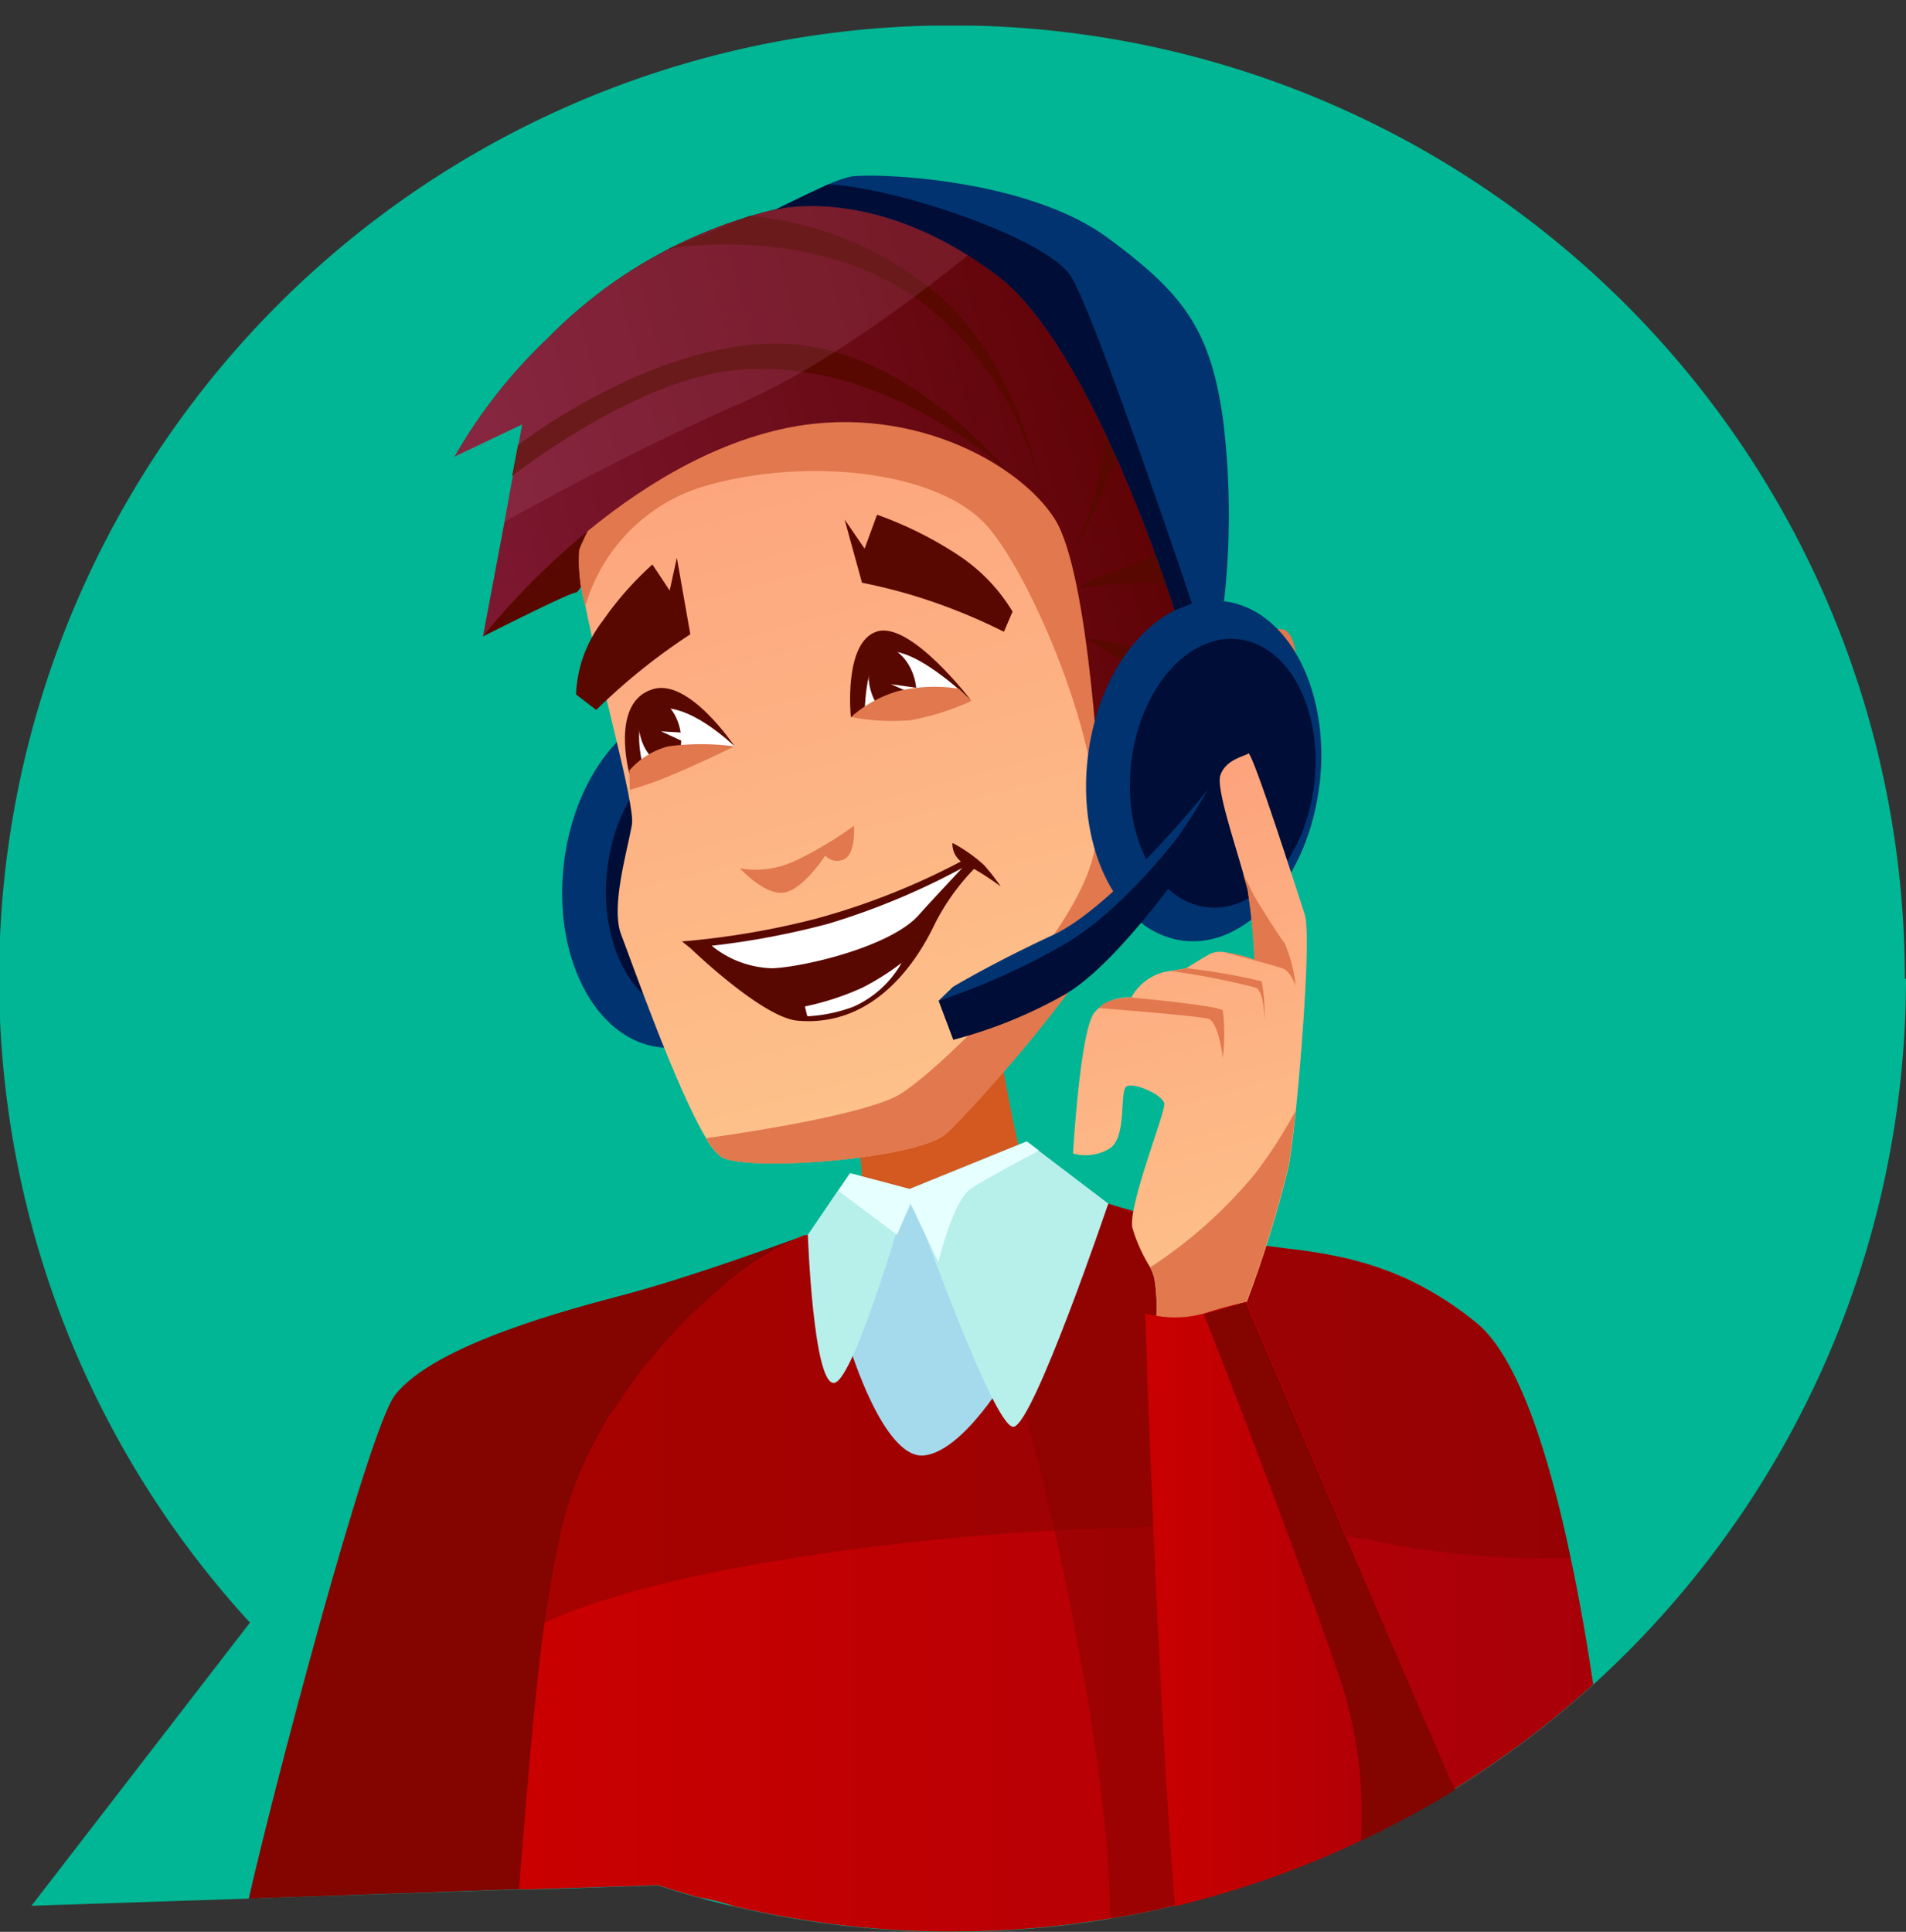 <svg xmlns="http://www.w3.org/2000/svg" xmlns:xlink="http://www.w3.org/1999/xlink" viewBox="0 0 130.24 132"><rect x="0" y="0" width="130.24" height="132" fill="#333333" stroke="none"/><defs><style>.cls-1{fill:none;}.cls-2{clip-path:url(#clip-path);}.cls-3{fill:#00b694;}.cls-4{fill:#003370;}.cls-5{fill:#000d36;}.cls-6{fill:#d35921;}.cls-7{fill:#590800;}.cls-8{clip-path:url(#clip-path-3);}.cls-9{fill:url(#Безымянный_градиент_4);}.cls-10{fill:#fff;}.cls-11{fill:#e1784e;}.cls-12{clip-path:url(#clip-path-5);}.cls-13{fill:url(#Безымянный_градиент_2);}.cls-14{opacity:0.2;}.cls-15{clip-path:url(#clip-path-7);}.cls-16{fill:#b26485;}.cls-17{fill:#840400;}.cls-18{clip-path:url(#clip-path-8);}.cls-19{fill:url(#Безымянный_градиент_5);}.cls-20{opacity:0.5;}.cls-21{clip-path:url(#clip-path-10);}.cls-22{clip-path:url(#clip-path-11);}.cls-23{clip-path:url(#clip-path-12);}.cls-24{fill:url(#Безымянный_градиент_4-2);}.cls-25{fill:#a4daec;}.cls-26{fill:#b7efeb;}.cls-27{fill:#e6ffff;}.cls-28{clip-path:url(#clip-path-14);}.cls-29{fill:url(#Безымянный_градиент_5-2);}</style><clipPath id="clip-path" transform="translate(0)"><rect class="cls-1" y="1.75" width="130.24" height="130.25"/></clipPath><clipPath id="clip-path-3" transform="translate(0)"><path class="cls-1" d="M49.89,28c-6.33,1-9.63,7.89-10.3,9.59A11.09,11.09,0,0,0,40,41.4c1,5.14,3.41,13.59,3.18,14.94-.32,1.84-1.46,5.61-.74,7.51.62,1.59,3.73,10.48,5.81,13.92a3.86,3.86,0,0,0,1.06,1.3c1.83,1,13.48.13,15.37-1.64s10.3-11.1,11.47-15c1.43-4.8-.67-25.06-4.6-29.36-3.21-3.51-11.41-5.38-17.75-5.38a24.55,24.55,0,0,0-3.92.29"/></clipPath><linearGradient id="Безымянный_градиент_4" y1="132.01" x2="1" y2="132.01" gradientTransform="matrix(0, -52.02, -52.02, 0, 6925.2, 78.58)" gradientUnits="userSpaceOnUse"><stop offset="0" stop-color="#fdc38b"/><stop offset="1" stop-color="#fda37d"/></linearGradient><clipPath id="clip-path-5" transform="translate(0)"><path class="cls-1" d="M58.47,13.48a32.29,32.29,0,0,0-21.05,9.63,35.2,35.2,0,0,0-6.36,8.09L35.68,29l-1.21,6.68L33,43.49S41.81,32,53.27,29.35c8.7-2,16.39,2.29,18.81,6.12s3.13,19.6,3.13,19.6l1.33-.36a18.25,18.25,0,0,1,3.2-7.46s4.07-16.31,2.91-20.54c-.77-2.79-7.64-7.93-14.48-10.92a24.09,24.09,0,0,0-9-2.33l-.72,0"/></clipPath><linearGradient id="Безымянный_градиент_2" y1="132.04" x2="1" y2="132.04" gradientTransform="matrix(52.28, 0, 0, -52.28, 31.47, 6937.63)" gradientUnits="userSpaceOnUse"><stop offset="0" stop-color="#7d1831"/><stop offset="1" stop-color="#5c0000"/></linearGradient><clipPath id="clip-path-7" transform="translate(0)"><rect class="cls-1" x="31.06" y="13.46" width="37.11" height="22.2"/></clipPath><clipPath id="clip-path-8" transform="translate(0)"><path class="cls-1" d="M75.76,82.24l0,0,0,0s0,0,0,0l-.06.09c0,.05-.07.11-.11.19l0,0a2.75,2.75,0,0,0-.15.25.17.17,0,0,0,0,.07l-.19.3-1,1.56c-.11.18-.23.35-.35.54-.61.94-1.31,2-2.08,3.14l-.26.38c-.25.38-.52.76-.79,1.15l-.77,1.08c-.41.58-.83,1.16-1.26,1.72h0l0,0,0,.05c-.4.53-.8,1-1.2,1.54a25.91,25.91,0,0,1-2.9,3.15l-.32.26a4.52,4.52,0,0,1-.91.59.46.46,0,0,1-.15.06l-.31.09-.17,0a.86.86,0,0,1-.36-.08,2.24,2.24,0,0,1-.45-.31,1,1,0,0,1-.19-.18l-.29-.31q-.12-.14-.24-.3c-.08-.1-.16-.22-.24-.33A14,14,0,0,1,60.07,96l-.25-.45c-.21-.38-.42-.79-.63-1.21s-.41-.85-.61-1.29l-.24-.53c-.08-.18-.16-.37-.25-.56h0c-.6-1.38-1.15-2.79-1.61-4-.11-.32-.22-.62-.33-.9h0c-.51-1.38-.85-2.38-.92-2.61l0-.05-.06,0h0l-.11,0-.13,0-.33.15a21.42,21.42,0,0,0-4,2.37c-.42.3-.83.62-1.24,1a33.07,33.07,0,0,0-2.89,2.68l-.83.89c-.69.76-1.36,1.57-2,2.4-.26.35-.51.7-.76,1.05s-.67,1-1,1.46-.6,1-.89,1.49a26.81,26.81,0,0,0-1.77,3.79c-.15.38-.28.76-.39,1.14s-.23.75-.32,1.13c-.45,1.81-.89,4.27-1.29,6.89-.66,4.35-1.37,13.43-1.76,18.25l1,0,8.5-.28c.94.31,1.89.59,2.84.85a14.78,14.78,0,0,1,2.4.6h0a64.46,64.46,0,0,0,14,1.72h.92a64.48,64.48,0,0,0,10.74-.89c1.5-.24,3-.54,4.44-.89.81-.19,1.61-.4,2.41-.63a65.09,65.09,0,0,0,26.16-14.48c-.39-2.61-.9-5.63-1.55-8.67-1.43-6.79-3.52-13.63-6.39-16a22.9,22.9,0,0,0-4.32-2.81l-.43-.21a22.14,22.14,0,0,0-2.62-1l-.45-.13-1-.27-1-.21c-1.78-.36-3.35-.49-4.64-.67-.32,0-.62-.1-.9-.16l-.8-.18-.9-.22-1.45-.38-.5-.14-.64-.18L81,83.81l-1.23-.35-.36-.11-.38-.11-.42-.12-.64-.2-.58-.18c-.18-.05-.36-.1-.52-.16l-.07,0-.54-.16-.25-.08-.29-.09Z"/></clipPath><linearGradient id="Безымянный_градиент_5" y1="132" x2="1" y2="132" gradientTransform="matrix(73.41, 0, 0, -73.41, 35.46, 9797.48)" gradientUnits="userSpaceOnUse"><stop offset="0" stop-color="#ca0000"/><stop offset="1" stop-color="#a80009"/></linearGradient><clipPath id="clip-path-10" transform="translate(0)"><rect class="cls-1" x="37.22" y="82.24" width="70.1" height="28.64"/></clipPath><clipPath id="clip-path-11" transform="translate(0)"><rect class="cls-1" x="68.55" y="82.24" width="17.82" height="48.88"/></clipPath><clipPath id="clip-path-12" transform="translate(0)"><path class="cls-1" d="M85.27,51.51c-.28.17-1.55.41-1.89,1.49-.27.88,1,4.63,1.58,6.71h0c.14.48.25.86.31,1.11a39.6,39.6,0,0,1,.45,4.75,10.08,10.08,0,0,0-2.06-.51,1.72,1.72,0,0,0-.94.1c-.75.41-1.67,1-1.67,1l-1.48.25a3.55,3.55,0,0,0-2.27,1.75,3.07,3.07,0,0,0-2.5,1c-1,1.16-1.48,9.66-1.48,9.66a3.17,3.17,0,0,0,2.48-.33c1.25-.75.67-3.92,1.17-4.25s2.5.58,2.59,1.17-2.51,7-2.18,8.5a10.82,10.82,0,0,0,1.2,2.66h0a4.34,4.34,0,0,1,.3.78A12.47,12.47,0,0,1,79,90.2c0,.8-.1,1.42-.1,1.42,2.66,1.46,5.75-1.2,5.75-1.2s.2-.53.51-1.38a78.59,78.59,0,0,0,2.91-9.37c.14-.81.31-2.18.48-3.82.5-4.93,1-12.23.6-13.38-.5-1.52-3.52-11-3.85-11h0"/></clipPath><linearGradient id="Безымянный_градиент_4-2" y1="132.01" y2="132.01" gradientTransform="matrix(0, -38.03, -38.03, 0, 5102.37, 91.3)" xlink:href="#Безымянный_градиент_4"/><clipPath id="clip-path-14" transform="translate(0)"><path class="cls-1" d="M85.13,88.95,85,89c-.31.07-1,.23-2,.52l-.77.24a7.35,7.35,0,0,1-3.25.14,5.73,5.73,0,0,1-.73-.14s.2,6.35.56,14.61.86,18.32,1.48,25.88c.81-.19,1.61-.4,2.41-.63a64.3,64.3,0,0,0,16.74-7.37l0,0c-1.7-3.88-4.63-10.73-7.4-17.2-3.37-7.86-6.49-15.18-6.82-16l0-.07Z"/></clipPath><linearGradient id="Безымянный_градиент_5-2" x1="0" y1="132" x2="1" y2="132" gradientTransform="matrix(21.19, 0, 0, -21.19, 78.26, 2906.73)" xlink:href="#Безымянный_градиент_5"/></defs><title>s-as-2</title><g id="Слой_2" data-name="Слой 2"><g id="Слой_1-2" data-name="Слой 1"><g class="cls-2"><g class="cls-2"><path class="cls-3" d="M130.24,66.87a65.19,65.19,0,0,1-30.79,55.35,64.34,64.34,0,0,1-16.74,7.37c-.8.23-1.6.44-2.41.63-1.46.35-2.94.65-4.44.89a64.49,64.49,0,0,1-10.74.89H64.2a64.45,64.45,0,0,1-14-1.72h0q-1.21-.27-2.4-.6c-1-.26-1.9-.54-2.84-.85l-8.5.28-1,0L17,129.73l-14.85.49,14.93-19.35,0,0a65.11,65.11,0,1,1,113.08-44" transform="translate(0)"/><path class="cls-4" d="M54.37,60.9c-.76,6.41-4.92,11.18-9.3,10.66S37.77,65.42,38.53,59s4.92-11.18,9.3-10.66,7.3,6.13,6.54,12.54" transform="translate(0)"/><path class="cls-5" d="M54,60.86c-.6,5.06-3.89,8.82-7.34,8.41s-5.76-4.84-5.16-9.9,3.88-8.82,7.34-8.41,5.76,4.84,5.16,9.9" transform="translate(0)"/><path class="cls-6" d="M68.39,72.11s1.25,7.5,1.88,8.13,5.51,2,5.51,2S70,85.79,65.12,86.89s-13.36-.46-13.36-.46,5.71-3.28,6.63-4.36.25-3.71.25-3.71Z" transform="translate(0)"/><path class="cls-7" d="M33,43.49s5.91-3,6.35-3,3.1-6,3.1-6-7.07,4.62-7.87,6.22A30.17,30.17,0,0,1,33,43.49" transform="translate(0)"/></g><g class="cls-8"><rect class="cls-9" x="33.16" y="23.57" width="50.7" height="60.66" transform="translate(-12.17 17.39) rotate(-15.34)"/></g><g class="cls-2"><path class="cls-10" d="M50.2,51s-3.85-3.58-5.59-2.75-1.15,4.5-1.15,4.5.94-.19,2.39-.56S50.2,51,50.2,51" transform="translate(0)"/><path class="cls-10" d="M58.14,49a9.24,9.24,0,0,0,3,.06,30.11,30.11,0,0,0,5.21-1.18s-4-4.16-5.75-3.7S58.14,49,58.14,49" transform="translate(0)"/><path class="cls-7" d="M58.91,39.85l-1.2-4.36,1.37,2,.85-2.32A25.66,25.66,0,0,1,65.58,38a12.11,12.11,0,0,1,3.61,3.79l-.59,1.38a39.12,39.12,0,0,0-6.1-2.45c-1.89-.58-3.59-.9-3.59-.9" transform="translate(0)"/><path class="cls-7" d="M47.17,43.34l-.92-5.23-.49,2.24-1.18-1.78a22.07,22.07,0,0,0-3.37,3.82,8.85,8.85,0,0,0-1.85,5.06l1.38,1.06a42.12,42.12,0,0,1,6.43-5.17" transform="translate(0)"/><path class="cls-7" d="M59.07,49,58.14,49s-.53-5.12,1.78-5.85,6.46,4.74,6.46,4.74-4.2-4.14-6.14-3.26C59.09,45.1,59.07,49,59.07,49" transform="translate(0)"/><path class="cls-7" d="M62.47,46.3c.39,1.36,0,2.65-.79,2.89s-1.8-.68-2.18-2,0-2.65.78-2.89,1.8.68,2.19,2" transform="translate(0)"/><path class="cls-7" d="M46.42,49.63c.33,1.22,0,2.37-.72,2.57s-1.6-.62-1.93-1.84,0-2.37.72-2.57,1.6.62,1.93,1.84" transform="translate(0)"/><path class="cls-7" d="M50.2,51s-3.14-4.72-5.62-3.9C41.68,48,43,52.84,43,52.84l1-.27s-1.09-3.62.7-4.11C47,47.84,50.2,51,50.2,51" transform="translate(0)"/><polygon class="cls-10" points="48.37 50.17 45.17 49.97 47.32 50.96 48.37 50.17"/><polygon class="cls-10" points="64.12 47.21 60.88 46.75 63.13 47.74 64.12 47.21"/><path class="cls-7" d="M46.58,64.31l.6.48s4.88,4.72,7.3,4.95c5.28.48,8.17-4.1,9.29-6.39A15.32,15.32,0,0,1,66.93,59l-.56-.52a48.36,48.36,0,0,1-10.6,4.29,54.8,54.8,0,0,1-9.2,1.56" transform="translate(0)"/><path class="cls-7" d="M65.13,57.62a10.54,10.54,0,0,1,2.11,1.49,14.36,14.36,0,0,1,1.14,1.46,20,20,0,0,0-2.3-1.47,1.53,1.53,0,0,1-1-1.48" transform="translate(0)"/><path class="cls-11" d="M58.38,56.41a25.45,25.45,0,0,1-4.09,2.43,6.37,6.37,0,0,1-3.72.5s1.68,1.85,3,1.65,2.82-2.53,2.82-2.53a1.1,1.1,0,0,0,1.37.21c.73-.48.59-2.26.59-2.26" transform="translate(0)"/><path class="cls-11" d="M65.52,47.06a10.59,10.59,0,0,0-4.22.18A8.51,8.51,0,0,0,58.14,49a15.48,15.48,0,0,0,4.09.21,17.15,17.15,0,0,0,4.15-1.32Z" transform="translate(0)"/><path class="cls-11" d="M43,52.65A5.33,5.33,0,0,1,45.65,51a17.07,17.07,0,0,1,4.54,0s-2.38,1.16-4.15,1.9a24.53,24.53,0,0,1-3,1.07Z" transform="translate(0)"/><path class="cls-11" d="M76.17,62.43C75,66.33,66.6,75.67,64.7,77.43s-13.54,2.68-15.38,1.64a3.85,3.85,0,0,1-1.06-1.3s10.58-1.41,13.23-3,12.41-11,13.34-16.9-4-17.86-7.22-21.75S55.47,31.2,48.41,33.14A12.06,12.06,0,0,0,40,41.4a11.1,11.1,0,0,1-.42-3.84c.67-1.7,4-8.54,10.3-9.59s17.74.8,21.67,5.1,6,24.57,4.6,29.36" transform="translate(0)"/><path class="cls-11" d="M88.57,46.26a20.13,20.13,0,0,1-1.85,7.36c-1.66,3.26-7.44,6.56-8.83,6.68a2.05,2.05,0,0,1-1.35-.36h0a2.36,2.36,0,0,1-.7-.73l-.07-6.64a25.88,25.88,0,0,1,4.79-6.09c2.83-2.51,6.65-3.84,7.28-3.41s.81,1.64.73,3.2" transform="translate(0)"/><path class="cls-6" d="M88.57,46.26a20.13,20.13,0,0,1-1.85,7.36c-1.66,3.26-7.44,6.56-8.83,6.68a2.05,2.05,0,0,1-1.35-.36h0l0-4.28s3.1-4.81,6.63-7a20.76,20.76,0,0,1,5.35-2.36" transform="translate(0)"/></g><g class="cls-12"><rect class="cls-13" x="26.49" y="7.22" width="61.89" height="54.09" transform="translate(-7.02 16.41) rotate(-15.34)"/></g><g class="cls-2"><path class="cls-7" d="M69,32.38s-7-8.84-15.81-8.91-17.79,6.94-17.79,6.94L35,32.52s8.13-6.41,15-7.2C60.38,24.15,69,32.38,69,32.38" transform="translate(0)"/><path class="cls-7" d="M45.67,17s9.77-1.81,17.13,3.52a22.47,22.47,0,0,1,8.51,13.91s-1.19-8.88-7-14.11a23.17,23.17,0,0,0-13.06-5.57Z" transform="translate(0)"/><path class="cls-7" d="M75.55,19.82a52.67,52.67,0,0,1,0,9.84,25,25,0,0,1-2.4,8.52A61.75,61.75,0,0,0,76.9,29.7c.84-3,.68-8.46.68-8.46Z" transform="translate(0)"/><path class="cls-7" d="M73.62,40.24a30.66,30.66,0,0,1,5.27-.42c2,.12,2.41.47,2.41.47l.7-3.71s-5.15,2.32-6.3,2.65a7.28,7.28,0,0,0-2.07,1" transform="translate(0)"/><path class="cls-7" d="M74.18,43.59a27.51,27.51,0,0,1,3.75.78l2.35.63-.36,2.08Z" transform="translate(0)"/><g class="cls-14"><g class="cls-15"><path class="cls-16" d="M68.17,15.79c-4.43,3.69-11.46,9.1-17.49,11.73s-12.41,6-16.21,8.14L35.68,29l-4.62,2.24a35.17,35.17,0,0,1,6.36-8.09,32.29,32.29,0,0,1,21.05-9.63c2.67-.2,6.18.77,9.7,2.31" transform="translate(0)"/></g></g><path class="cls-4" d="M90.16,53.62C89.4,60,85.24,64.8,80.87,64.28s-7.3-6.13-6.54-12.54,4.92-11.18,9.3-10.66,7.3,6.13,6.54,12.54" transform="translate(0)"/><path class="cls-5" d="M89.8,53.58c-.6,5.06-3.89,8.82-7.34,8.41s-5.76-4.84-5.16-9.9,3.89-8.82,7.34-8.41,5.76,4.84,5.16,9.9" transform="translate(0)"/><path class="cls-4" d="M83.62,41.09l-3.35.62v0c-.21-.68-5.68-18-12.1-22.87C59.76,12.49,53,14.32,53,14.32s2-1,3.59-1.72h0a8.75,8.75,0,0,1,1.52-.53c1.31-.25,12,0,17.68,4.25,5,3.72,6.89,6.09,7.77,12.25a53.24,53.24,0,0,1,.08,12.52" transform="translate(0)"/><path class="cls-5" d="M81.43,41.24l-1.16.47v0c-.21-.68-5.68-18-12.1-22.87C59.76,12.49,53,14.32,53,14.32s2-1,3.59-1.72h0c4.64.2,14.91,3.68,16.57,6.26s8.29,22.38,8.29,22.38" transform="translate(0)"/><path class="cls-4" d="M64.12,68.39l.14-.13.86-.83s2.65-1.6,6.85-3.55,10.58-9.94,10.58-9.94-4.09,7.37-9.07,10.74a21.39,21.39,0,0,1-9.37,3.72" transform="translate(0)"/><path class="cls-5" d="M82.86,53.93S77.8,61.86,72.14,64.86a47.32,47.32,0,0,1-8,3.53l1,2.66a32,32,0,0,0,7.45-3c4.25-2.31,10.28-11.61,10.28-11.61Z" transform="translate(0)"/><path class="cls-17" d="M55.15,84.38,36.44,129.09l-1,0L17,129.73c1.51-6.74,8.1-31.93,10-34.42,2.75-3.5,12.18-5.92,15.61-6.83,4.46-1.18,10.73-3.47,12.19-4l.13,0,.11,0Z" transform="translate(0)"/><path class="cls-17" d="M37,125.63a130,130,0,0,1,2-15.47c.91-4.6,2.19-9.19,4-12.29a46.59,46.59,0,0,1,9.5-11.33c1.44-1.23,2.46-2,2.7-2.15l.06,0Z" transform="translate(0)"/></g><g class="cls-18"><rect class="cls-19" x="35.46" y="82.23" width="73.41" height="49.77"/></g><g class="cls-2"><g class="cls-20"><g class="cls-21"><path class="cls-17" d="M107.32,106.45a57.65,57.65,0,0,1-13.18-1.11c-8.13-1.65-26-1.35-42.38,1.53-7.4,1.3-11.87,2.78-14.54,4,.4-2.62.84-5.08,1.29-6.89,2-8,9.81-16.93,16.7-19.63,0,0,4.25,12.88,7,14.25S75.77,82.24,75.77,82.24s6.57,2.08,9.82,2.75,9,.28,15.34,5.48c2.87,2.35,5,9.19,6.39,16" transform="translate(0)"/></g></g><g class="cls-20"><g class="cls-22"><path class="cls-17" d="M86.37,100.49h0l-.5,4L82.71,129.6c-.8.23-1.6.44-2.41.63-1.46.35-2.94.65-4.44.89,0-3-.35-9.1-2.37-19.63-.51-2.66-1-4.95-1.43-6.91-.81-3.61-1.5-6.14-2-7.88a28,28,0,0,0-1-2.9,4.18,4.18,0,0,0-.42-.82l0,0,0,0,7.12-10.59,0,0h0l.29.09,1.38.41,3.61,1.08.25.07.17.57,1.54,5v0l.09.29.42,1.36Z" transform="translate(0)"/></g></g></g><g class="cls-23"><rect class="cls-24" x="68.11" y="50.1" width="26.61" height="44.38" transform="translate(-16.22 24.11) rotate(-15.34)"/></g><g class="cls-2"><path class="cls-25" d="M58.07,92.06s2.32,7.68,5.07,7.39S69,93.74,69,93.74L63.54,81.86H60.1Z" transform="translate(0)"/><path class="cls-26" d="M55.21,84.36l2.86-4.2,4.07,1.08S58.43,94.32,57,94.49s-1.8-10.13-1.8-10.13" transform="translate(0)"/><path class="cls-26" d="M62.14,81.24l8-3.25,5.59,4.25s-5.08,15-6.46,15.25-7.17-16.25-7.17-16.25" transform="translate(0)"/><path class="cls-27" d="M64.12,86.24s1-4.19,2.2-5S71,78.62,71,78.62L70.18,78l-8,3.25-4.07-1.08-.82,1.2,4,3,.93-2.12Z" transform="translate(0)"/><path class="cls-11" d="M75.09,68.88s6.76.53,7.47.73,1,2.67,1,2.67a13.64,13.64,0,0,0,0-3.23c-.25-.34-6.24-.89-6.24-.89s-1.68,0-2.21.71" transform="translate(0)"/><path class="cls-11" d="M80,66.35a51.08,51.08,0,0,1,5.84,1.14c.56.34.57,2.25.57,2.25a12.09,12.09,0,0,0-.2-2.69,43,43,0,0,0-5.12-.89Z" transform="translate(0)"/><path class="cls-11" d="M88.56,67.44c-.07-.21-.38-1.07-.92-1.27s-4-1.1-4-1.1a10.07,10.07,0,0,1,2.06.51,39.55,39.55,0,0,0-.45-4.75c-.06-.25-.17-.63-.31-1.11,0,0,.64,1.24.73,1.44s1.63,2.67,2.1,3.27a9.75,9.75,0,0,1,.77,3" transform="translate(0)"/><path class="cls-11" d="M88.53,75.85c-.17,1.64-.34,3-.48,3.82A78.47,78.47,0,0,1,85.14,89L81,90.66l-2-.46a12.54,12.54,0,0,0-.1-2.83,4.41,4.41,0,0,0-.3-.78h0a31.34,31.34,0,0,0,7.18-6.42,31,31,0,0,0,2.77-4.31" transform="translate(0)"/></g><g class="cls-28"><rect class="cls-29" x="78.26" y="88.94" width="21.19" height="41.29"/></g><g class="cls-2"><path class="cls-17" d="M93,125.77a29.87,29.87,0,0,0-1.46-11.16c-1.09-3.16-2.37-6.68-3.62-10-.51-1.4-1-2.76-1.52-4.07h0c-1.44-3.81-2.71-7.1-3.45-9l-.54-1.38-.14-.37.78-.21L85,89l.12,0h.05l0,.07c.33.79,3.45,8.11,6.82,16,2.77,6.47,5.7,13.32,7.4,17.2l0,.05A64.38,64.38,0,0,1,93,125.77" transform="translate(0)"/><path class="cls-10" d="M48.65,64.62a54.5,54.5,0,0,0,7.94-1.5,48.65,48.65,0,0,0,9.16-3.81s-2.38,2.54-2.94,3.18c-1.87,2.16-7.74,3.56-10,3.67a6.8,6.8,0,0,1-4.18-1.54" transform="translate(0)"/><path class="cls-10" d="M55.15,69.39,55,68.77a18.51,18.51,0,0,0,3.94-1.29,17.11,17.11,0,0,0,2.67-1.69,7.11,7.11,0,0,1-3.3,3,10.47,10.47,0,0,1-3.12.65" transform="translate(0)"/></g></g></g></g></svg>